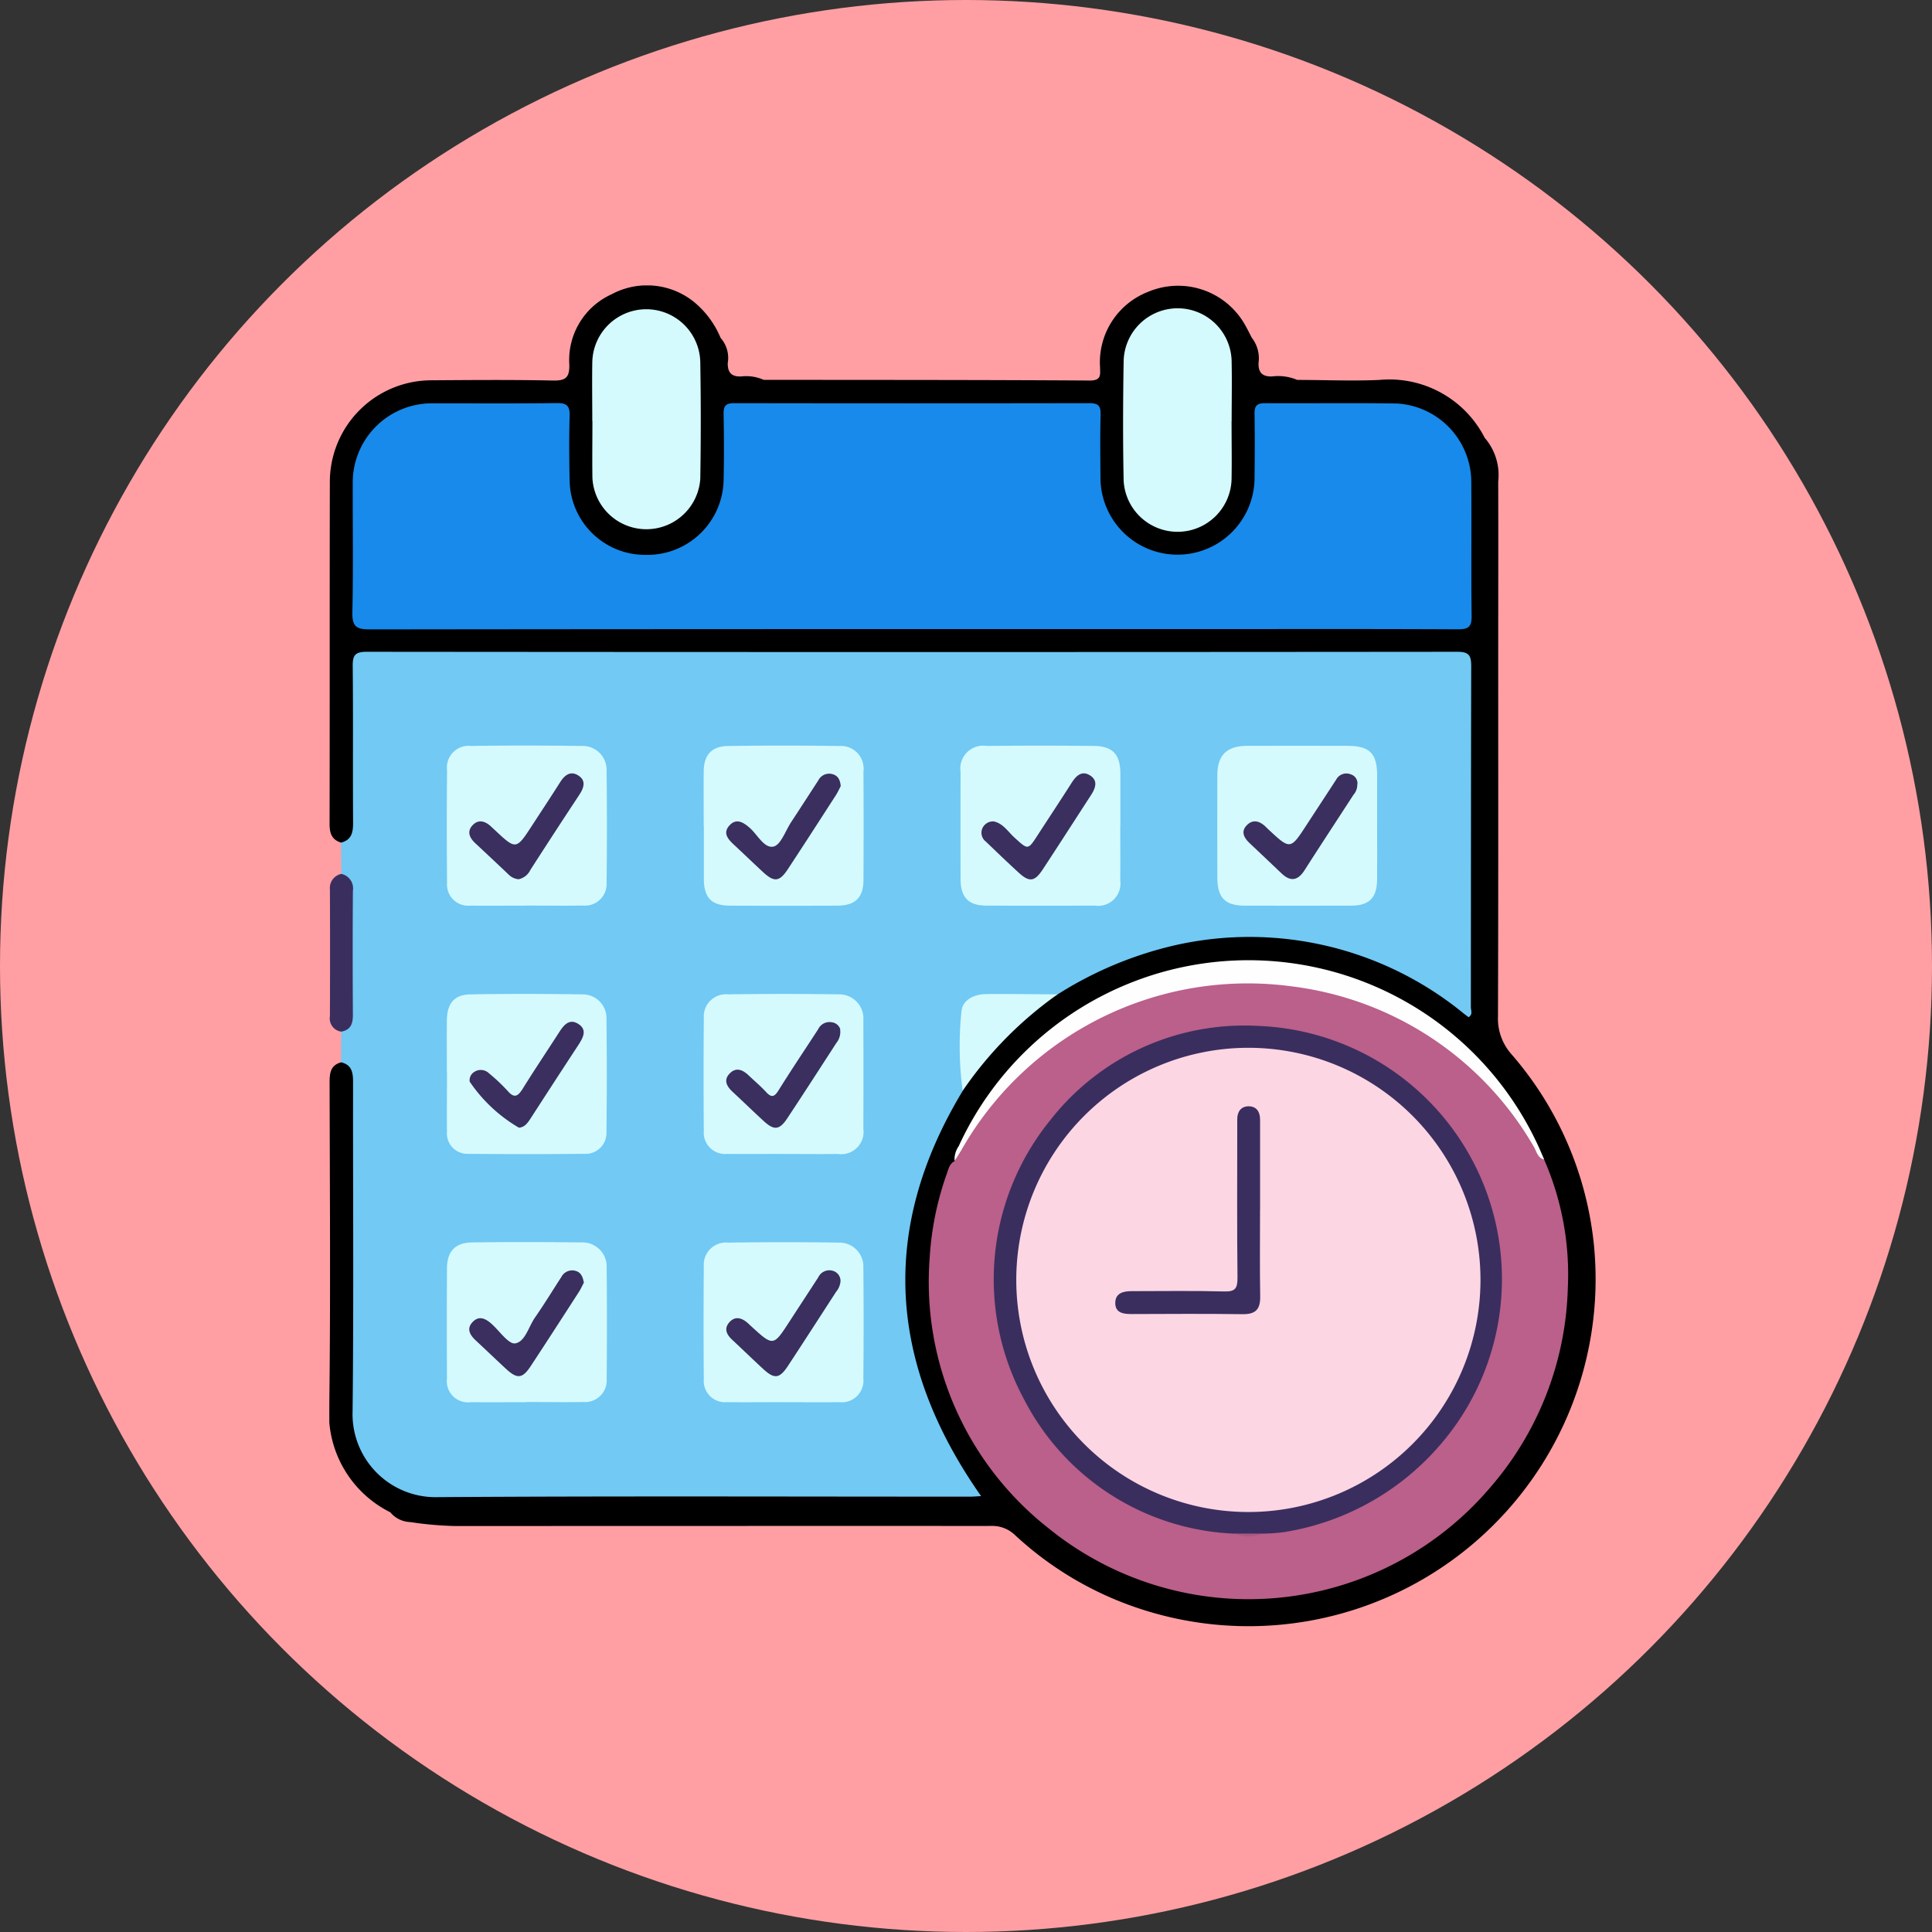 <svg xmlns="http://www.w3.org/2000/svg" xmlns:xlink="http://www.w3.org/1999/xlink" width="88" height="88" viewBox="0 0 88 88">
  <rect x="0" y="0" width="88" height="88" fill="#333333" stroke="none"/>
  <defs>
    <clipPath id="clip-path">
      <rect id="Rectángulo_43550" data-name="Rectángulo 43550" width="57.682" height="61.087" fill="none"/>
    </clipPath>
  </defs>
  <g id="Grupo_171315" data-name="Grupo 171315" transform="translate(-651 -1727)">
    <circle id="Elipse_4779" data-name="Elipse 4779" cx="44" cy="44" r="44" transform="translate(651 1727)" fill="#ff9fa3"/>
    <g id="Grupo_171314" data-name="Grupo 171314" transform="translate(666 1740)">
      <g id="Grupo_171313" data-name="Grupo 171313" transform="translate(0 0)" clip-path="url(#clip-path)">
        <path id="Trazado_168986" data-name="Trazado 168986" d="M1.037,50.959q.005-.7.01-1.4a2.535,2.535,0,0,0,.337-1.485q-.025-2.138,0-4.278a2.47,2.47,0,0,0-.333-1.421q-.005-.712-.012-1.423A2.637,2.637,0,0,0,1.373,39.4q-.013-3.118,0-6.235c0-.991.129-1.114,1.134-1.114q24.518-.005,49.037,0c1.052,0,1.171.114,1.172,1.144q.008,7.437,0,14.873c0,.317.1.733-.222.9s-.585-.184-.832-.37A15.361,15.361,0,0,0,34.548,47.6a2.673,2.673,0,0,1-.809.4c-.968.075-1.939.022-2.909.042-1.075.023-1.377.325-1.379,1.4,0,.948-.019,1.9.012,2.846a17.343,17.343,0,0,1-.936,1.848,15.168,15.168,0,0,0,1.279,15.6c.2.3.615.59.439.945s-.663.222-1.02.222c-7.947.006-15.9-.027-23.842.026a3.891,3.891,0,0,1-4.007-4.006q.007-6.366,0-12.733c0-.563-.013-1.127,0-1.689a2.477,2.477,0,0,0-.343-1.55" transform="translate(-0.504 -15.574)" fill="#71c9f4"/>
        <path id="Trazado_168987" data-name="Trazado 168987" d="M.533,35.385c.523.123.55.509.549.954-.008,4.979.032,9.958-.022,14.936a3.782,3.782,0,0,0,3.887,3.918c8.074-.054,16.148-.021,24.223-.022.167,0,.333-.016.518-.025-4.211-6-4.662-12.133-.839-18.456a3.709,3.709,0,0,1,1.127-1.7A10.017,10.017,0,0,1,33.163,32.3a17.131,17.131,0,0,1,5.349-2.243A15.393,15.393,0,0,1,51.68,33.172c.068.053.137.1.209.16.209-.118.107-.312.107-.46C52,27.7,52,22.524,52.012,17.35c0-.485-.092-.662-.63-.662q-24.841.023-49.681,0c-.531,0-.641.163-.635.656.024,2.381,0,4.763.017,7.144,0,.436-.076.772-.548.892-.424-.13-.524-.428-.523-.848.011-5.2,0-10.395.012-15.592A4.631,4.631,0,0,1,4.661,4.322c1.841-.013,3.682-.028,5.522.011.584.012.764-.133.748-.736A3.288,3.288,0,0,1,12.865.4a3.406,3.406,0,0,1,3.678.3A4.2,4.2,0,0,1,17.822,2.39a1.375,1.375,0,0,1,.326,1.146c-.009.443.183.632.622.61a1.95,1.95,0,0,1,1.013.155c4.953.006,9.907,0,14.86.032.542,0,.465-.283.463-.605A3.439,3.439,0,0,1,37.29.295a3.5,3.5,0,0,1,4.426,1.514c.106.187.2.382.3.573a1.52,1.52,0,0,1,.308,1.156c-.012.445.189.625.624.608a2.223,2.223,0,0,1,1.14.159c1.249,0,2.5.057,3.746,0a4.873,4.873,0,0,1,4.794,2.64,2.579,2.579,0,0,1,.613,1.988c.009,2.641,0,5.282,0,7.924,0,5.477.008,10.955-.01,16.432a2.443,2.443,0,0,0,.6,1.713,15.619,15.619,0,0,1,3.78,8.81A15.808,15.808,0,0,1,36.875,60.261a15.426,15.426,0,0,1-5.648-3.345,1.487,1.487,0,0,0-1.054-.412c-1.018.006-2.035,0-3.052,0q-10.684,0-21.368.005a15.768,15.768,0,0,1-2.067-.181,1.226,1.226,0,0,1-.907-.444A5.044,5.044,0,0,1,0,50.948C.06,46.065.022,41.181.013,36.3c0-.424.042-.78.52-.911" transform="translate(0 0)"/>
        <path id="Trazado_168988" data-name="Trazado 168988" d="M.57,52.143a.676.676,0,0,1,.527.774q-.019,2.825,0,5.652c0,.4-.1.68-.529.759a.606.606,0,0,1-.518-.7q.013-2.888,0-5.775a.657.657,0,0,1,.522-.711" transform="translate(-0.023 -25.338)" fill="#3a2e5f"/>
        <path id="Trazado_168989" data-name="Trazado 168989" d="M33.17,44.42c0-.822-.007-1.646,0-2.468.008-.748.352-1.147,1.1-1.159q2.533-.04,5.066,0a1.033,1.033,0,0,1,1.111,1.157q.012,2.468,0,4.936c0,.814-.372,1.175-1.2,1.179q-2.435.011-4.871,0c-.857,0-1.2-.362-1.2-1.24,0-.8,0-1.6,0-2.4" transform="translate(-16.117 -19.813)" fill="#d4fafd"/>
        <path id="Trazado_168990" data-name="Trazado 168990" d="M63.2,44.444c0,.823.007,1.646,0,2.469a1.017,1.017,0,0,1-1.161,1.151q-2.469.013-4.938,0c-.817,0-1.172-.373-1.175-1.2q-.008-2.437,0-4.873a1.046,1.046,0,0,1,1.2-1.2q2.436-.025,4.873,0c.855.008,1.2.388,1.206,1.251,0,.8,0,1.6,0,2.4" transform="translate(-27.173 -19.815)" fill="#d4fafd"/>
        <path id="Trazado_168991" data-name="Trazado 168991" d="M85.957,44.471c0,.8.006,1.6,0,2.4-.008.84-.35,1.195-1.166,1.2q-2.434.008-4.868,0c-.893,0-1.241-.362-1.244-1.269q-.006-2.336,0-4.673c0-.917.429-1.335,1.361-1.338q2.272-.007,4.543,0c1.035,0,1.37.334,1.375,1.344,0,.779,0,1.558,0,2.337" transform="translate(-38.231 -19.82)" fill="#d4fafd"/>
        <path id="Trazado_168992" data-name="Trazado 168992" d="M14,48.065c-.844,0-1.688.009-2.531,0a.966.966,0,0,1-1.051-1.046q-.023-2.564,0-5.128a.987.987,0,0,1,1.09-1.1c1.687-.026,3.375-.022,5.062,0a1.09,1.09,0,0,1,1.116,1.116q.028,2.564,0,5.128A.986.986,0,0,1,16.6,48.061c-.866.015-1.731,0-2.6,0" transform="translate(-5.056 -19.814)" fill="#d4fafd"/>
        <path id="Trazado_168993" data-name="Trazado 168993" d="M10.413,66.381c0-.8-.007-1.6,0-2.4.008-.766.333-1.17,1.069-1.183,1.709-.03,3.42-.025,5.13,0a1.079,1.079,0,0,1,1.071,1.092q.029,2.6,0,5.195a.949.949,0,0,1-1,.976q-2.662.026-5.325,0a.93.93,0,0,1-.94-1.013c-.012-.887,0-1.775,0-2.662" transform="translate(-5.059 -30.505)" fill="#d4fafd"/>
        <path id="Trazado_168994" data-name="Trazado 168994" d="M36.754,70.065c-.844,0-1.688.009-2.531,0a.97.97,0,0,1-1.05-1.049q-.022-2.564,0-5.128a1.013,1.013,0,0,1,1.105-1.092q2.531-.036,5.062,0a1.1,1.1,0,0,1,1.1,1.182q.008,2.467,0,4.933a1.019,1.019,0,0,1-1.158,1.156c-.844.011-1.688,0-2.531,0" transform="translate(-16.115 -30.505)" fill="#d4fafd"/>
        <path id="Trazado_168995" data-name="Trazado 168995" d="M36.753,92.063c-.844,0-1.688.009-2.531,0a.97.97,0,0,1-1.05-1.049q-.021-2.564,0-5.128a1.013,1.013,0,0,1,1.106-1.091q2.531-.036,5.062,0a1.088,1.088,0,0,1,1.1,1.129q.023,2.531,0,5.063a.988.988,0,0,1-1.091,1.077c-.866.009-1.731,0-2.6,0" transform="translate(-16.115 -41.196)" fill="#d4fafd"/>
        <path id="Trazado_168996" data-name="Trazado 168996" d="M14.024,92.064c-.844,0-1.688.008-2.531,0a.963.963,0,0,1-1.077-1.077q-.012-2.5,0-5c0-.781.362-1.185,1.134-1.2,1.666-.023,3.332-.02,5,0a1.1,1.1,0,0,1,1.141,1.157q.023,2.531,0,5.062a.984.984,0,0,1-1.066,1.049c-.865.017-1.731,0-2.6,0" transform="translate(-5.058 -41.196)" fill="#d4fafd"/>
        <path id="Trazado_168997" data-name="Trazado 168997" d="M60.307,62.812A17.368,17.368,0,0,0,55.991,67.2a15.325,15.325,0,0,1-.058-3.582c.031-.564.58-.821,1.149-.825,1.074-.007,2.149.008,3.224.014" transform="translate(-27.143 -30.515)" fill="#d4fafd"/>
        <path id="Trazado_168998" data-name="Trazado 168998" d="M27.514,20.719q-12.342,0-24.684.015c-.626,0-.8-.15-.787-.782.044-1.948.012-3.9.017-5.846A3.605,3.605,0,0,1,5.71,10.437c1.884,0,3.768.013,5.652-.011.464-.006.591.144.577.592-.029.973-.02,1.948,0,2.922a3.439,3.439,0,0,0,3.456,3.4,3.474,3.474,0,0,0,3.557-3.378c.023-1.017.019-2.036,0-3.053-.007-.371.12-.48.484-.479q8.087.014,16.174,0c.4,0,.525.118.514.516-.025.952-.012,1.905-.006,2.858a3.509,3.509,0,1,0,7.018.036c.011-.974.016-1.949,0-2.923-.007-.364.11-.489.481-.486,2.014.014,4.028-.019,6.041.016a3.594,3.594,0,0,1,3.35,3.5c.017,2.057-.011,4.114.016,6.171.007.5-.145.614-.624.611-3.811-.019-7.621-.01-11.433-.01H27.514" transform="translate(-0.993 -5.066)" fill="#178aeb"/>
        <path id="Trazado_168999" data-name="Trazado 168999" d="M81.161,69.715a13.038,13.038,0,0,1,1.081,5.857,14.463,14.463,0,0,1-3.574,9.13A14.455,14.455,0,0,1,58.573,86.5a14.267,14.267,0,0,1-5.4-12.264,13.859,13.859,0,0,1,.8-3.92c.068-.2.122-.422.344-.527a10.02,10.02,0,0,1,1.843-2.954A14.691,14.691,0,0,1,65.7,61.666a14.939,14.939,0,0,1,14,5.707,23,23,0,0,1,1.468,2.342" transform="translate(-25.83 -29.903)" fill="#ba608a"/>
        <path id="Trazado_169000" data-name="Trazado 169000" d="M23.3,7.2c0-.888-.014-1.776,0-2.663a2.46,2.46,0,0,1,4.919-.021q.044,2.663,0,5.326A2.461,2.461,0,0,1,23.306,9.8c-.013-.866,0-1.732,0-2.6" transform="translate(-11.322 -1.029)" fill="#d4fafd"/>
        <path id="Trazado_169001" data-name="Trazado 169001" d="M75.269,7.205c0,.888.016,1.776,0,2.663a2.46,2.46,0,0,1-4.916.042c-.036-1.8-.03-3.594,0-5.39a2.46,2.46,0,0,1,4.92.023c.018.887,0,1.775,0,2.663" transform="translate(-34.173 -1.029)" fill="#d4fafd"/>
        <path id="Trazado_169002" data-name="Trazado 169002" d="M82.243,68.87c-.306-.071-.341-.373-.469-.582a14.825,14.825,0,0,0-11.013-7.3A15,15,0,0,0,55.7,68.446c-.1.167-.206.328-.309.493a1.065,1.065,0,0,1,.188-.673,14.523,14.523,0,0,1,26.662.6" transform="translate(-26.912 -29.059)" fill="#fefefe"/>
        <path id="Trazado_169003" data-name="Trazado 169003" d="M40.383,43.827c-.062.117-.13.275-.222.416-.726,1.126-1.452,2.252-2.189,3.371-.379.575-.621.6-1.13.127-.445-.411-.88-.832-1.324-1.245-.27-.251-.521-.534-.2-.88.3-.329.61-.153.9.095.371.313.671.962,1.1.871.334-.07.548-.72.809-1.117.415-.632.825-1.268,1.236-1.9a.552.552,0,0,1,.663-.277c.233.07.333.256.357.541" transform="translate(-17.089 -21.021)" fill="#3a2f5f"/>
        <path id="Trazado_169004" data-name="Trazado 169004" d="M58.339,45.425c.421.084.645.461.942.732.625.57.615.579,1.06-.106.518-.8,1.042-1.589,1.552-2.391.209-.327.47-.568.843-.325s.229.593.026.905c-.729,1.122-1.452,2.25-2.187,3.369-.367.558-.61.593-1.084.161-.512-.465-1.009-.947-1.509-1.426a.505.505,0,0,1-.142-.641.53.53,0,0,1,.5-.278" transform="translate(-28.077 -21.01)" fill="#3a2f5f"/>
        <path id="Trazado_169005" data-name="Trazado 169005" d="M86.182,43.754a.7.7,0,0,1-.177.473c-.74,1.142-1.488,2.278-2.221,3.425-.3.472-.633.55-1.05.153q-.729-.693-1.46-1.383c-.267-.252-.411-.544-.1-.837.263-.25.557-.163.809.07.047.044.092.091.139.135,1.012.942,1.011.941,1.753-.2.448-.688.9-1.373,1.346-2.061a.527.527,0,0,1,.672-.234.423.423,0,0,1,.293.454" transform="translate(-39.359 -21.021)" fill="#3a2f5f"/>
        <path id="Trazado_169006" data-name="Trazado 169006" d="M14.649,48.058a.727.727,0,0,1-.459-.217c-.5-.474-1.006-.95-1.512-1.421-.271-.253-.4-.547-.109-.839.258-.259.554-.169.808.061l.19.177c.97.907.97.907,1.711-.233.424-.652.854-1.3,1.269-1.957.2-.315.462-.511.8-.309.391.233.28.568.066.893q-1.122,1.7-2.228,3.421a.773.773,0,0,1-.537.425" transform="translate(-6.027 -21.01)" fill="#3a2f5f"/>
        <path id="Trazado_169007" data-name="Trazado 169007" d="M14.669,70.063a6.925,6.925,0,0,1-2.233-2.092.442.442,0,0,1,.21-.444.533.533,0,0,1,.662.057,8.344,8.344,0,0,1,.849.8c.319.374.481.245.7-.1.534-.863,1.1-1.7,1.651-2.559.213-.332.465-.647.88-.38s.209.628,0,.953q-1.083,1.652-2.155,3.313c-.143.22-.283.44-.555.456" transform="translate(-6.042 -31.703)" fill="#3a2f5f"/>
        <path id="Trazado_169008" data-name="Trazado 169008" d="M40.356,65.6a.791.791,0,0,1-.17.62c-.74,1.143-1.478,2.288-2.229,3.423-.362.548-.605.573-1.084.133s-.943-.892-1.418-1.333c-.27-.251-.419-.541-.123-.837s.594-.158.856.091.55.491.8.763.381.213.565-.082c.582-.935,1.2-1.852,1.8-2.776a.575.575,0,0,1,.647-.319.46.46,0,0,1,.365.317" transform="translate(-17.09 -31.716)" fill="#3a2f5f"/>
        <path id="Trazado_169009" data-name="Trazado 169009" d="M40.375,87.763a.853.853,0,0,1-.2.483c-.729,1.124-1.454,2.251-2.19,3.371-.386.588-.62.615-1.126.15-.478-.44-.943-.892-1.418-1.335-.249-.232-.386-.5-.135-.79.271-.31.576-.209.851.034.048.043.094.089.142.133,1.016.929,1.015.929,1.754-.211.435-.671.874-1.339,1.309-2.01a.557.557,0,0,1,.655-.3.479.479,0,0,1,.358.47" transform="translate(-17.091 -42.407)" fill="#3a2f5f"/>
        <path id="Trazado_169010" data-name="Trazado 169010" d="M17.621,87.825c-.07.134-.139.29-.231.433-.726,1.125-1.452,2.251-2.188,3.369-.382.58-.616.6-1.126.132-.46-.425-.912-.86-1.371-1.287-.261-.243-.447-.526-.164-.836.306-.334.615-.165.9.094.348.319.754.913,1.051.866.454-.073.61-.758.9-1.176.419-.6.8-1.229,1.2-1.844a.556.556,0,0,1,.662-.279c.236.07.318.271.364.529" transform="translate(-6.025 -42.407)" fill="#3a2f5f"/>
        <path id="Trazado_169011" data-name="Trazado 169011" d="M69.835,88.732a11.293,11.293,0,0,1-9.582-6.112,11.5,11.5,0,0,1,1.2-12.732A11.211,11.211,0,0,1,70.9,65.605a11.54,11.54,0,0,1,8.145,19.263,11.825,11.825,0,0,1-6.954,3.794,8.41,8.41,0,0,1-.969.069,4.235,4.235,0,0,1-1.289,0" transform="translate(-28.606 -31.876)" fill="#3a2e5f"/>
        <path id="Trazado_169012" data-name="Trazado 169012" d="M80.2,110.6h1.289a1.716,1.716,0,0,1-1.289,0" transform="translate(-38.974 -53.746)" fill="#a85883"/>
        <path id="Trazado_169013" data-name="Trazado 169013" d="M71.475,88.695A10.572,10.572,0,1,1,82.033,78.109,10.574,10.574,0,0,1,71.475,88.695" transform="translate(-29.599 -32.825)" fill="#fdd6e4"/>
        <path id="Trazado_169014" data-name="Trazado 169014" d="M76.236,77.433c0,1.32-.015,2.641.007,3.96.01.58-.2.817-.8.809-1.688-.023-3.376-.012-5.064-.006-.38,0-.745-.056-.737-.515.008-.441.367-.529.747-.528,1.406,0,2.814-.024,4.22.014.5.014.6-.146.6-.616-.025-2.251-.011-4.5-.011-6.753,0-.152,0-.3,0-.454-.006-.358.163-.61.52-.611s.521.254.52.61q0,2.045,0,4.09" transform="translate(-33.843 -35.343)" fill="#3a2e5f"/>
      </g>
    </g>
  </g>
</svg>

